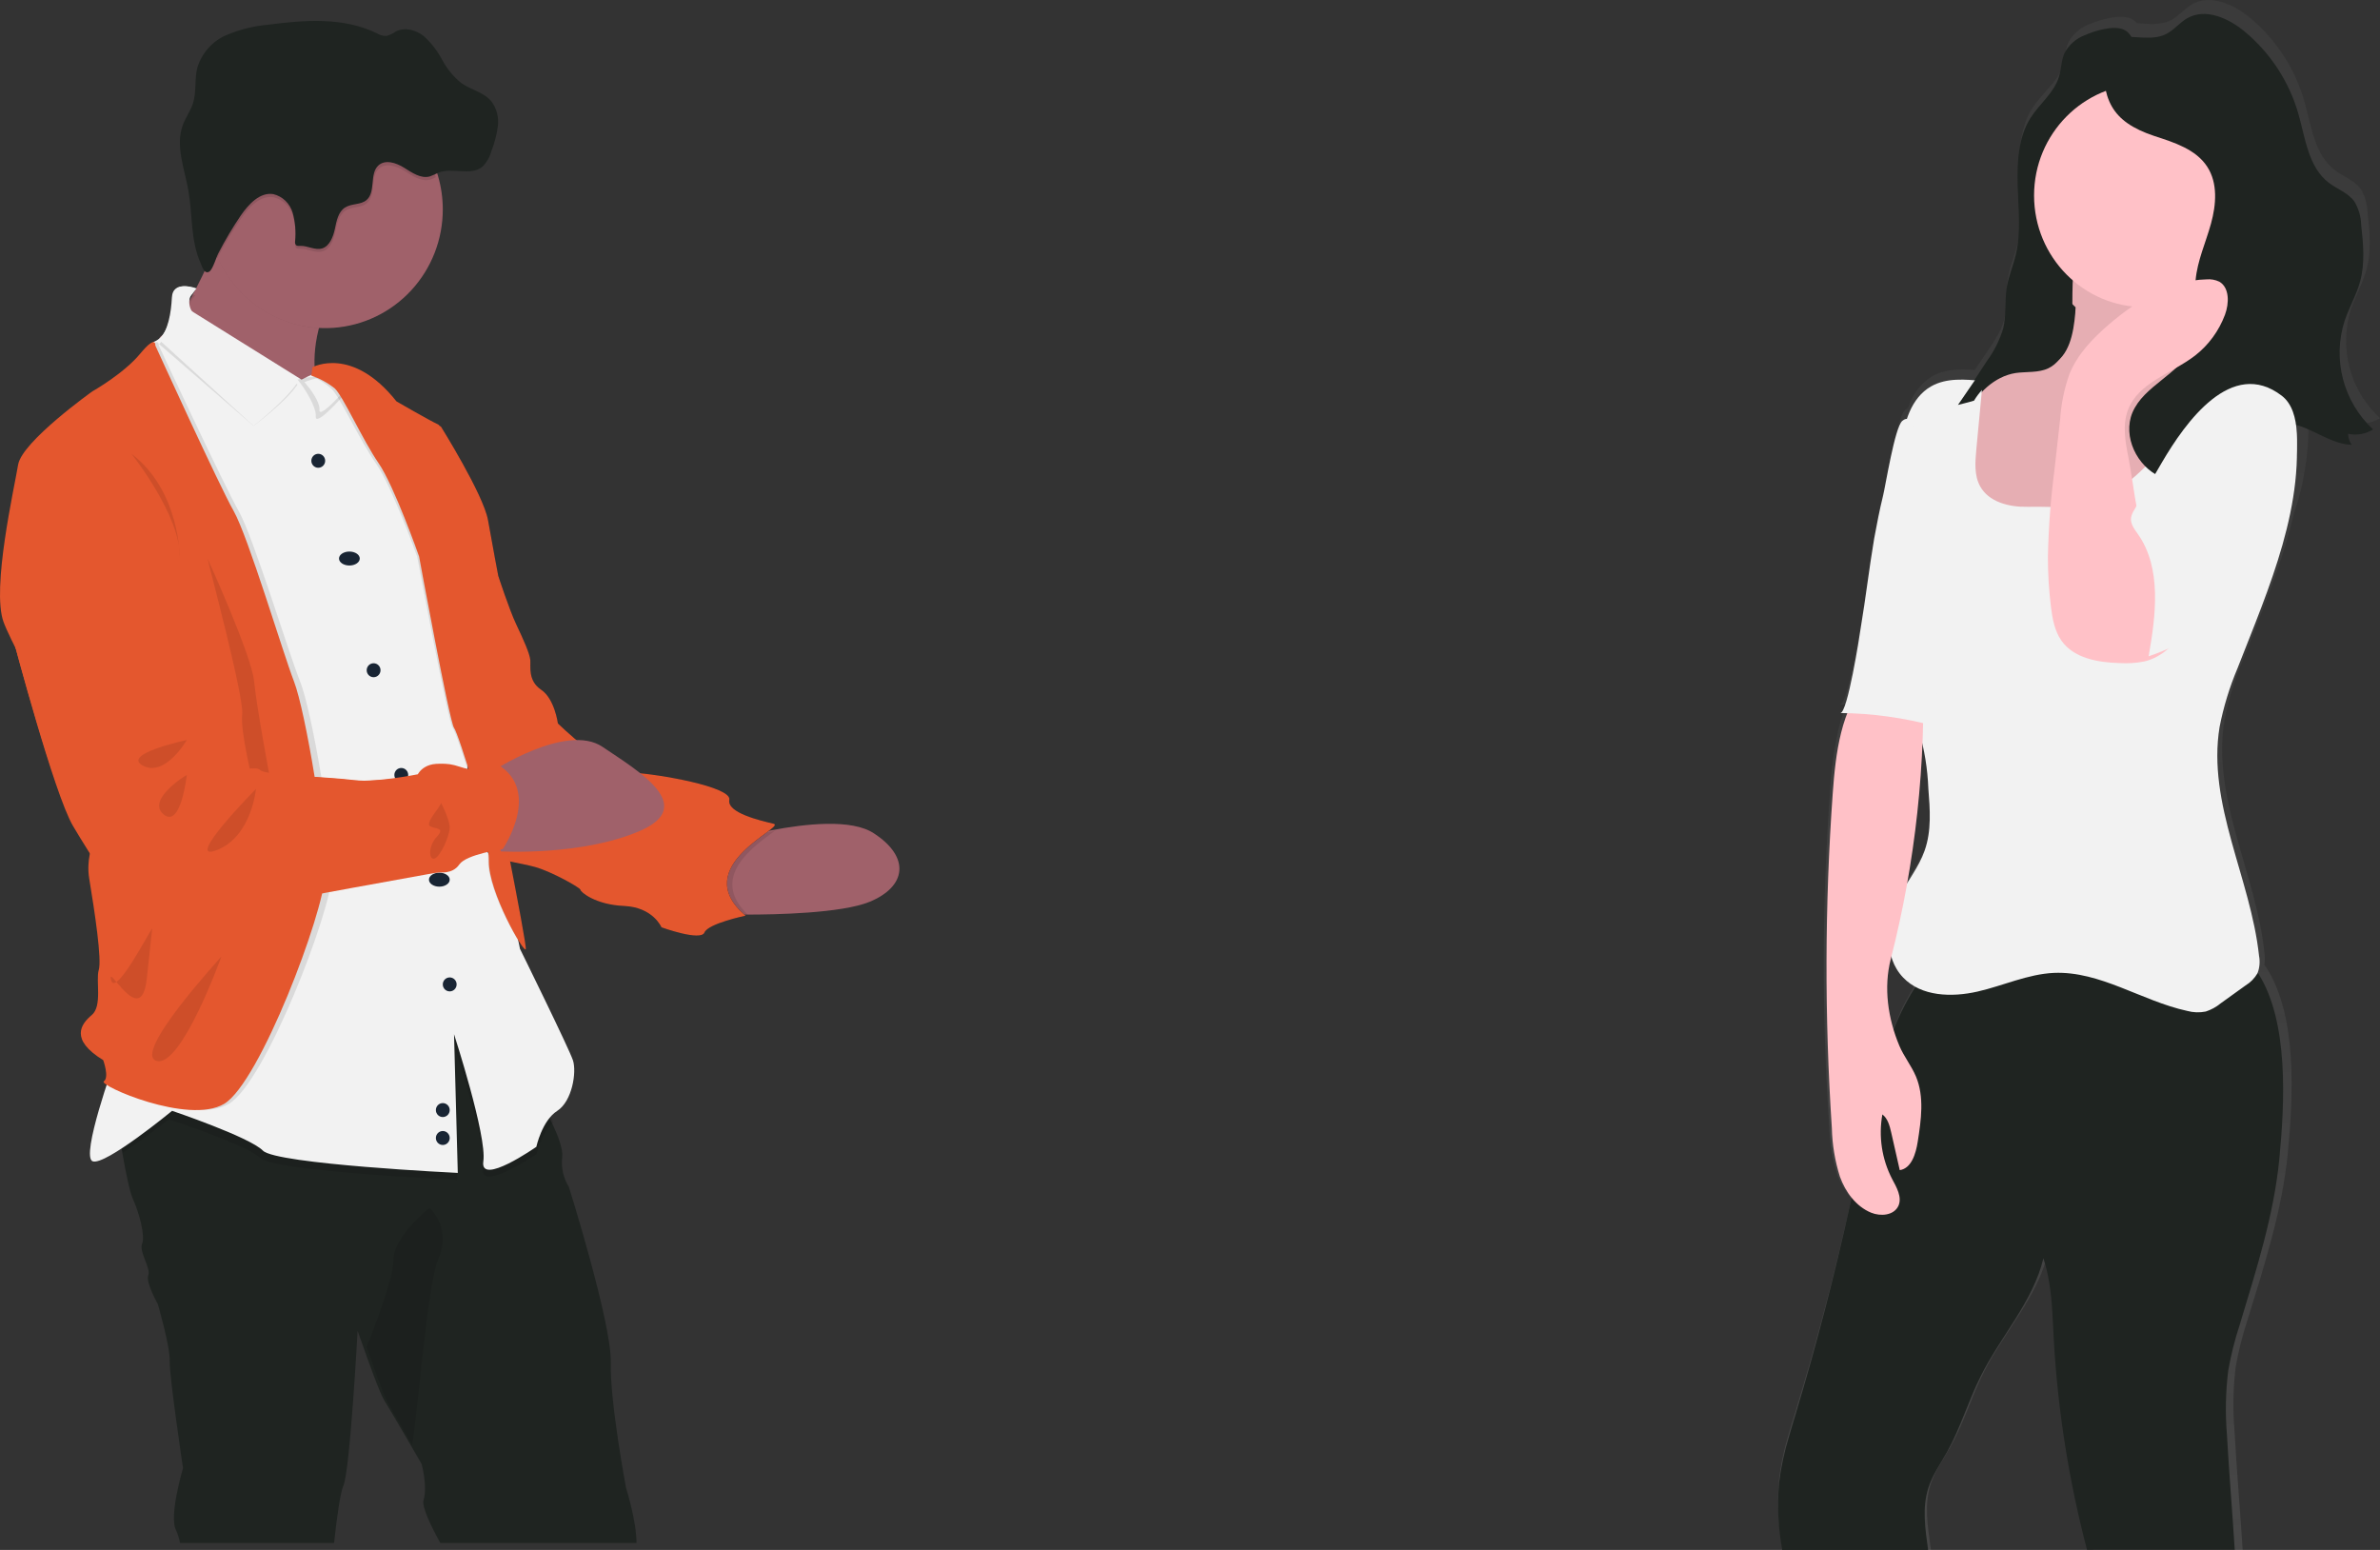 <svg width="344" height="224" viewBox="0 0 344 224" fill="none" xmlns="http://www.w3.org/2000/svg">
<rect x="0" y="0" width="344" height="224" fill="#333333" stroke="none"/>
<path d="M339.796 44.674C340.467 42.729 341.522 40.92 342.059 38.935C342.778 36.276 342.516 33.461 342.207 30.721C342.173 29.521 341.836 28.35 341.226 27.32C340.313 26.056 338.715 25.532 337.486 24.601C334.49 22.323 334.074 18.107 333.026 14.489C331.657 9.808 328.931 5.651 325.202 2.555C322.852 0.617 319.501 -0.892 316.848 0.611C315.726 1.243 314.907 2.345 313.759 2.923C312.268 3.677 310.562 3.446 308.863 3.351C308.649 3.09 308.383 2.877 308.084 2.725C306.485 1.95 303.497 2.861 301.992 3.494C300.724 3.959 299.661 4.865 298.991 6.051C298.848 6.355 298.738 6.674 298.661 7.003C298.46 7.819 298.393 8.675 298.144 9.491C297.944 10.103 297.661 10.684 297.305 11.219C296.304 12.721 294.833 13.979 293.819 15.509C293.345 16.227 292.966 17.004 292.691 17.821C291.957 20.226 291.677 22.75 291.865 25.26C291.999 28.66 292.402 32.06 291.59 35.358C291.334 36.371 290.972 37.398 290.67 38.377C290.616 38.54 290.555 38.717 290.508 38.88L290.388 39.37C290.334 39.608 290.28 39.846 290.24 40.084C290.159 40.574 290.112 41.07 290.079 41.573C290.079 41.818 290.079 42.069 290.079 42.321C290.079 42.824 290.079 43.327 290.018 43.831C289.993 44.58 289.894 45.325 289.723 46.054C289.506 46.875 289.186 47.663 288.769 48.4C288.306 49.243 287.762 50.039 287.224 50.828L285.425 53.473C283.289 53.303 281.113 53.337 279.286 54.377C277.6 55.427 276.355 57.068 275.787 58.987C275.638 59.042 275.499 59.122 275.378 59.225C275.008 59.538 274.605 60.66 274.216 62.075C274.216 62.075 274.216 62.075 274.216 62.109C273.423 65.026 272.705 69.174 272.47 70.099C271.932 72.138 271.509 74.267 271.127 76.375C270.361 80.693 269.837 85.052 269.112 89.376C268.964 90.26 268.004 96.115 267.057 99.474C267.057 99.562 267.016 99.644 266.99 99.726C266.62 100.977 266.264 101.827 265.955 101.827H266.392H266.896C266.728 102.228 266.567 102.643 266.419 103.058C266.12 103.914 265.867 104.785 265.66 105.669C265.658 105.687 265.658 105.705 265.66 105.723C265.065 108.449 264.69 111.218 264.538 114.005C263.339 130.233 263.294 146.526 264.404 162.76C264.465 165.166 264.87 167.551 265.606 169.839C266.039 171.009 266.678 172.09 267.493 173.028L267.614 173.164C267.54 173.491 267.473 173.803 267.393 174.13C265.154 184.153 262.535 194.085 259.535 203.927C259.468 204.138 259.407 204.355 259.334 204.566C259.152 205.178 258.964 205.797 258.776 206.409C258.662 206.803 258.541 207.198 258.434 207.599C258.353 207.857 258.286 208.116 258.219 208.36C257.716 210.142 257.355 211.961 257.137 213.8C256.84 217.209 257.026 220.644 257.688 224H279.085C279.085 223.85 279.045 223.708 279.031 223.558C278.615 220.525 278.111 217.37 279.065 214.473C279.676 212.603 280.844 210.985 281.811 209.278C283.826 205.763 284.954 201.798 286.788 198.215C289.474 192.979 293.578 188.416 295.471 182.915C295.673 182.335 295.848 181.743 295.995 181.14C297.298 185.064 297.291 189.042 297.533 193.163C298.141 203.59 299.82 213.925 302.543 224H324.148C323.792 218.275 323.288 212.542 322.973 206.837C322.707 203.716 322.768 200.575 323.154 197.467C323.56 195.203 324.126 192.972 324.846 190.789C327.284 182.874 329.863 174.925 330.669 166.684C331.475 158.442 332.053 146.801 327.573 139.838C327.49 139.704 327.393 139.578 327.284 139.464C327.378 138.84 327.378 138.205 327.284 137.58C326.069 126.245 319.662 115.365 321.515 104.111C322.09 101.161 322.97 98.28 324.141 95.516C326.868 88.547 329.903 81.4 331.569 74.144C332.296 72.112 332.822 70.012 333.14 67.875C333.465 65.991 333.636 64.082 333.651 62.17C333.649 61.443 333.588 60.718 333.47 60.001C335.706 60.789 337.895 62.34 340.273 62.646C340.475 62.675 340.679 62.693 340.884 62.7C340.853 62.657 340.826 62.612 340.803 62.564C340.527 62.119 340.372 61.608 340.353 61.082C340.772 61.177 341.201 61.212 341.629 61.184C342.469 61.148 343.286 60.892 344 60.443C341.88 58.499 340.356 55.979 339.611 53.183C338.866 50.388 338.93 47.434 339.796 44.674ZM274.652 146.352C274.29 147.127 273.981 147.909 273.645 148.712V148.623C272.573 145.457 272.357 142.057 273.02 138.777C273.074 138.573 273.121 138.369 273.168 138.172C273.215 137.975 273.302 137.655 273.37 137.39C273.593 138.394 274.025 139.338 274.638 140.159C275.25 140.98 276.029 141.659 276.922 142.15C276.728 142.47 276.533 142.782 276.345 143.102C275.715 144.155 275.139 145.24 274.619 146.352H274.652ZM277.654 123.865C277.05 125.075 276.311 126.211 275.579 127.374C276.69 121.379 277.43 115.32 277.795 109.232C277.856 108.246 277.903 107.253 277.943 106.267C278.447 108.544 278.764 110.859 278.89 113.189C279.132 116.242 279.367 119.398 278.346 122.281C278.143 122.826 277.901 123.356 277.621 123.865H277.654Z" fill="url(#paint0_linear)"/>
<path d="M301.283 5.108C300.068 5.569 299.05 6.469 298.414 7.646C297.926 8.707 297.945 9.946 297.614 11.048C296.911 13.416 294.803 14.974 293.495 17.036C291.719 19.832 291.543 23.398 291.628 26.759C291.712 30.121 292.142 33.564 291.361 36.802C290.983 38.388 290.333 39.905 290.06 41.518C289.741 43.477 290.008 45.526 289.546 47.451C289.024 49.174 288.216 50.786 287.158 52.214L283 58.583C284.862 58.12 286.696 57.541 288.491 56.848C287.939 58.673 286.912 60.301 285.525 61.55L288.531 57.739C289.142 56.864 289.9 56.112 290.769 55.521C291.875 54.841 293.183 54.759 294.419 54.5C296.807 53.99 299.188 52.711 300.359 50.472C301.914 47.485 300.919 43.729 301.791 40.45C302.441 38.054 303.997 36.081 305.077 33.87C307.536 28.875 307.386 22.983 308.154 17.424C308.594 15.082 308.877 12.71 309 10.327C309 8.565 308.831 5.21 307.048 4.319C305.552 3.57 302.702 4.475 301.283 5.108Z" fill="#1F2421"/>
<path d="M329.452 167.46C328.659 175.662 326.093 183.571 323.728 191.446C323.013 193.616 322.456 195.836 322.062 198.089C321.682 201.182 321.622 204.307 321.881 207.413C322.183 212.926 322.66 218.453 323.003 223.973H301.652C299.058 214.109 297.453 204.005 296.862 193.814C296.64 190.064 296.633 186.429 295.646 182.849C295.559 182.516 295.458 182.169 295.35 181.849C293.845 188.131 289.19 193.079 286.301 198.864C284.493 202.451 283.372 206.351 281.41 209.87C280.456 211.572 279.3 213.185 278.722 215.036C277.789 217.902 278.279 221.012 278.682 224H257.6C257.01 220.829 256.854 217.59 257.137 214.376C257.419 212.067 257.907 209.789 258.594 207.57C258.702 207.168 258.823 206.773 258.937 206.379C259.125 205.766 259.313 205.147 259.495 204.534C262.536 194.447 265.187 184.238 267.449 173.906C267.516 173.586 267.59 173.225 267.657 172.933C268.043 171.163 268.414 169.391 268.773 167.617C270.002 161.525 271.178 155.236 273.408 149.485C273.549 149.138 273.684 148.804 273.832 148.444C274.147 147.675 274.503 146.912 274.859 146.17C275.389 145.08 275.977 144.019 276.62 142.992C277.225 142.012 277.887 141.069 278.602 140.167C290.406 139.133 302.66 133.164 314.208 135.934C316.129 136.358 317.961 137.118 319.623 138.18C321.599 139.473 324.655 138.718 326.154 140.372C326.257 140.489 326.351 140.614 326.436 140.746C330.809 147.675 330.245 159.259 329.452 167.46Z" fill="#1F2421"/>
<path d="M299.47 45.66C299.218 48.581 298.623 52.018 296.038 53.24C294.577 53.92 292.872 53.682 291.285 53.92C288.284 54.422 285.824 56.793 284.429 59.565C283.035 62.336 282.565 65.495 282.241 68.599C281.838 72.485 281.706 76.703 283.782 79.977C285.461 82.633 288.363 84.243 291.338 85.065C294.331 85.867 297.46 85.982 300.501 85.402C303.543 84.822 306.423 83.561 308.937 81.71C311.335 79.781 313.509 77.575 315.415 75.134C319.726 69.978 324.069 64.326 324.948 57.588C325.054 56.82 325.048 55.897 324.433 55.441C324.013 55.199 323.529 55.101 323.051 55.163L318.913 55.238C317.861 55.238 316.678 55.238 315.971 54.429C315.263 53.621 315.31 52.595 315.31 51.603L315.627 39.288C315.693 38.853 315.596 38.409 315.356 38.045C315.094 37.798 314.758 37.65 314.404 37.624C312.13 37.23 309.776 37.624 307.515 36.985C305.393 36.387 302.068 33.881 300.507 36.455C299.198 38.683 299.688 43.18 299.47 45.66Z" fill="#FFC1C7"/>
<path opacity="0.1" d="M299.47 45.66C299.218 48.581 298.623 52.018 296.038 53.24C294.577 53.92 292.872 53.682 291.285 53.92C288.284 54.422 285.824 56.793 284.429 59.565C283.035 62.336 282.565 65.495 282.241 68.599C281.838 72.485 281.706 76.703 283.782 79.977C285.461 82.633 288.363 84.243 291.338 85.065C294.331 85.867 297.46 85.982 300.501 85.402C303.543 84.822 306.423 83.561 308.937 81.71C311.335 79.781 313.509 77.575 315.415 75.134C319.726 69.978 324.069 64.326 324.948 57.588C325.054 56.82 325.048 55.897 324.433 55.441C324.013 55.199 323.529 55.101 323.051 55.163L318.913 55.238C317.861 55.238 316.678 55.238 315.971 54.429C315.263 53.621 315.31 52.595 315.31 51.603L315.627 39.288C315.693 38.853 315.596 38.409 315.356 38.045C315.094 37.798 314.758 37.65 314.404 37.624C312.13 37.23 309.776 37.624 307.515 36.985C305.393 36.387 302.068 33.881 300.507 36.455C299.198 38.683 299.688 43.18 299.47 45.66Z" fill="black"/>
<path d="M310 44.396C318.837 44.396 326 37.168 326 28.252C326 19.336 318.837 12.108 310 12.108C301.163 12.108 294 19.336 294 28.252C294 37.168 301.163 44.396 310 44.396Z" fill="#FFC1C7"/>
<path d="M293.009 73.245C290.405 73.299 287.463 72.569 286.201 70.277C285.337 68.709 285.486 66.802 285.648 65.024L286.586 55.072C284.055 54.809 281.336 54.579 279.123 55.837C276.194 57.5 275.135 61.191 274.804 64.551C274.19 70.859 275.189 77.227 274.845 83.555C274.555 88.882 273.334 94.372 274.892 99.442C275.567 101.565 276.66 103.499 277.369 105.628C278.157 108.336 278.61 111.131 278.718 113.95C278.961 116.966 279.19 120.082 278.185 122.935C277.342 125.328 275.702 127.336 274.528 129.581C272.605 133.286 272.193 138.275 275.081 141.283C277.719 144.035 282.099 144.15 285.803 143.312C289.507 142.473 293.063 140.783 296.862 140.607C303.569 140.323 309.547 144.664 316.113 146.097C316.993 146.339 317.917 146.372 318.812 146.192C319.599 145.937 320.332 145.536 320.971 145.008L324.561 142.426C325.277 141.993 325.874 141.386 326.295 140.661C326.602 139.858 326.679 138.985 326.517 138.14C325.316 126.937 318.987 116.175 320.816 105.053C321.388 102.141 322.259 99.296 323.414 96.562C327.968 84.893 333.427 72.765 331.659 60.359C331.268 57.614 330.465 54.802 328.575 52.774C326.686 50.746 323.495 49.732 321.045 51.03C318.596 52.328 317.712 55.221 316.653 57.743C314.565 62.62 311.258 66.877 307.051 70.101C305.27 71.453 303.124 73.211 300.796 73.279C298.259 73.367 295.6 73.198 293.009 73.245Z" fill="#F2F2F2"/>
<path d="M269.891 98.169C266.072 102.532 265.32 108.815 264.897 114.678C263.744 130.776 263.702 146.938 264.772 163.042C264.827 165.429 265.221 167.795 265.94 170.065C266.751 172.297 268.281 174.367 270.432 175.256C271.81 175.826 273.73 175.676 274.389 174.285C274.963 173.01 274.112 171.571 273.466 170.357C271.996 167.508 271.505 164.232 272.074 161.061C272.859 161.658 273.129 162.71 273.354 163.687L274.587 169.115C276.282 168.857 276.915 166.734 277.186 164.997C277.681 161.848 278.156 158.503 276.929 155.579C276.269 154.018 275.181 152.688 274.528 151.134C272.879 147.213 272.226 142.734 273.288 138.602C276.861 124.664 278.417 110.261 277.905 95.856C275.451 97.273 272.703 98.066 269.891 98.169Z" fill="#FFC1C7"/>
<path d="M266 103.047C270.609 103.095 275.195 103.73 279.658 104.937C280.245 101.888 279.961 98.731 279.658 95.634L277.719 74.346C277.577 72.76 277.849 58.288 274.941 60.842C273.869 61.784 272.519 70.253 272.183 71.615C271.679 73.648 271.278 75.741 270.891 77.828C270.167 82.11 269.67 86.426 268.952 90.702C268.784 91.948 267.04 103.053 266 103.047Z" fill="#F2F2F2"/>
<path d="M304.028 7.777C304.006 7.272 304.12 6.77 304.36 6.325C304.57 6.06 304.832 5.842 305.13 5.683C305.428 5.524 305.756 5.429 306.092 5.403C308.427 5.044 310.985 5.986 313.096 4.915C314.24 4.338 315.045 3.253 316.162 2.622C318.787 1.137 322.103 2.622 324.431 4.555C328.138 7.634 330.84 11.757 332.186 16.39C333.215 19.971 333.634 24.155 336.598 26.413C337.823 27.349 339.407 27.865 340.3 29.126C340.914 30.153 341.252 31.321 341.281 32.517C341.586 35.23 341.843 38.031 341.132 40.656C340.598 42.622 339.542 44.413 338.892 46.346C338.01 49.085 337.927 52.02 338.655 54.804C339.383 57.588 340.891 60.106 343 62.059C341.923 62.739 340.622 62.966 339.38 62.69C339.406 63.262 339.589 63.816 339.907 64.291C336.118 64.175 332.829 60.479 329.127 61.286C326.306 61.897 324.729 64.826 322.618 66.807C319.911 69.37 315.681 70.442 312.271 68.923C308.86 67.404 306.789 63.09 308.21 59.645C309.855 55.718 314.937 54.172 316.703 50.293C318.056 47.288 317.055 43.789 317.346 40.5C317.596 37.678 318.814 35.074 319.572 32.321C320.33 29.567 320.574 26.474 319.031 24.101C317.4 21.585 314.294 20.601 311.411 19.665C305.023 17.543 303.785 14.294 304.028 7.777Z" fill="#1F2421"/>
<path d="M307.65 66.177C307.197 63.899 306.751 61.478 307.55 59.309C309.034 55.258 313.9 53.996 317.269 51.391C319.22 49.874 320.718 47.828 321.596 45.485C322.208 43.835 322.261 41.578 320.783 40.712C320.198 40.429 319.55 40.314 318.906 40.377C313.661 40.5 308.854 43.426 304.834 46.877C302.49 48.889 300.267 51.194 299.102 54.085C298.368 56.171 297.92 58.352 297.771 60.564L296.952 67.875C296.402 72.056 296.084 76.266 296 80.485C295.997 82.899 296.143 85.311 296.439 87.707C296.652 89.412 296.965 91.165 297.937 92.563C299.755 95.161 303.263 95.741 306.365 95.829C307.545 95.902 308.73 95.826 309.893 95.604C315.072 94.452 319.006 87.011 315.085 82.415C313.414 80.464 310.911 80.416 309.966 77.736C308.701 74.183 308.368 69.894 307.65 66.177Z" fill="#FFC1C7"/>
<path d="M312.469 66.85L308.497 73.661C308.259 74.012 308.094 74.412 308.013 74.834C307.903 75.722 308.529 76.501 309.033 77.226C312.456 82.126 311.617 88.876 310.557 94.847C316.018 93.032 320.88 89.64 324.587 85.059C328.294 80.477 330.696 74.892 331.516 68.945C332.02 65.386 332.808 59.517 329.811 57.2C322.558 51.622 315.873 61.029 312.469 66.85Z" fill="#F2F2F2"/>
<path d="M291.634 53.42C293.247 53.166 294.994 53.42 296.466 52.75C299.093 51.545 299.698 48.157 299.953 45.277C299.953 45.016 299.993 44.722 300 44.414C299.063 43.434 298.042 42.538 296.949 41.735C295.961 41.174 294.913 40.725 293.825 40.396L290.962 39.351C290.68 40.126 290.456 40.921 290.291 41.728C289.961 43.657 290.237 45.672 289.76 47.568C289.221 49.263 288.387 50.849 287.294 52.255L283 58.523C283.779 58.335 284.545 58.127 285.318 57.907C286.003 56.765 286.918 55.777 288.005 55.005C289.092 54.233 290.328 53.693 291.634 53.42Z" fill="#1F2421"/>
<path d="M125.683 130.338C121.58 132.001 112.038 132.187 107.808 132.18C106.519 132.18 105.719 132.18 105.719 132.18L103 126.283L105.719 121.36C105.719 121.36 108.204 120.644 111.521 119.992C116.41 119.053 123.097 118.315 126.294 120.429C131.625 123.89 131.014 128.139 125.683 130.338Z" fill="#A0616A"/>
<path opacity="0.1" d="M108.078 132.18C106.716 132.18 105.872 132.18 105.872 132.18L103 126.322L105.872 121.432C105.872 121.432 108.496 120.72 112 120.072C109.184 122.158 102.34 126.692 108.078 132.18Z" fill="black"/>
<path d="M62.461 62.947L63.671 61.55C63.671 61.55 69.883 71.464 70.538 75.177C71.194 78.891 72.019 83.225 72.019 83.225C72.019 83.225 73.6 88.09 74.621 90.243C75.642 92.396 76.568 94.447 76.649 95.388C76.73 96.328 76.277 98.379 78.224 99.687C80.171 100.995 80.637 104.552 80.637 104.552C80.637 104.552 87.694 111.475 91.404 111.666C95.115 111.857 105.788 113.71 105.417 115.591C105.045 117.471 109.871 118.589 111.818 119.052C113.764 119.516 99.293 125.137 107.762 132.339C107.762 132.339 102.355 133.464 101.821 134.772C101.287 136.08 95.609 134.022 95.609 134.022C95.609 134.022 94.399 131.12 90.201 130.936C86.004 130.752 83.895 128.892 83.895 128.599C83.895 128.306 79.718 125.975 77.399 125.321C75.081 124.667 71.992 124.388 71.917 123.733C71.843 123.079 58 62.919 58 62.919L62.461 62.947Z" fill="#192534"/>
<path d="M62.461 62.947L63.671 61.55C63.671 61.55 69.883 71.464 70.538 75.177C71.194 78.891 72.019 83.225 72.019 83.225C72.019 83.225 73.6 88.09 74.621 90.243C75.642 92.396 76.568 94.447 76.649 95.388C76.73 96.328 76.277 98.379 78.224 99.687C80.171 100.995 80.637 104.552 80.637 104.552C80.637 104.552 87.694 111.475 91.404 111.666C95.115 111.857 105.788 113.71 105.417 115.591C105.045 117.471 109.871 118.589 111.818 119.052C113.764 119.516 99.293 125.137 107.762 132.339C107.762 132.339 102.355 133.464 101.821 134.772C101.287 136.08 95.609 134.022 95.609 134.022C95.609 134.022 94.399 131.12 90.201 130.936C86.004 130.752 83.895 128.892 83.895 128.599C83.895 128.306 79.718 125.975 77.399 125.321C75.081 124.667 71.992 124.388 71.917 123.733C71.843 123.079 58 62.919 58 62.919L62.461 62.947Z" fill="#E4572E"/>
<path d="M92 222.991H63.637C62.172 220.345 60.962 217.713 61.216 216.819C61.831 214.805 60.935 211.568 60.935 211.568C60.935 211.568 60.053 210.037 58.983 208.21C57.679 205.967 56.101 203.274 55.566 202.435C54.898 201.367 53.266 196.827 52.357 194.215C51.969 193.107 51.688 192.341 51.688 192.341C51.688 192.341 50.585 212.669 49.622 214.744C49.208 215.638 48.693 219.217 48.285 222.991H26.02C25.9 222.342 25.7 221.71 25.425 221.111C24.395 219.096 26.454 212.186 26.454 212.186C26.454 212.186 24.448 198.755 24.529 196.7C24.609 194.645 22.81 188.466 22.81 188.466C22.81 188.466 21.018 185.29 21.433 184.316C21.848 183.342 20.056 180.864 20.537 179.756C21.018 178.648 20.122 175.264 19.2 173.256C18.738 172.228 18.177 169.394 17.729 166.883C17.675 166.601 17.628 166.325 17.582 166.057C17.241 164.042 17 162.397 17 162.397L20.624 159.462L20.778 159.334L28.36 153.203L38.69 150.483L39.319 150.315L56.703 145.735L64.145 143.331L66.231 142.66L67.421 142.27L77.818 158.723C77.818 158.723 78.708 160.147 79.584 161.9L79.844 162.43C80.66 164.143 81.389 166.05 81.262 167.232C81.083 168.735 81.423 170.255 82.225 171.537C82.225 171.537 88.423 191.247 88.282 196.921C88.142 202.596 90.489 215.053 90.489 215.053C90.489 215.053 91.993 219.754 92 222.991Z" fill="#1F2421"/>
<path d="M50.016 63.568C49.568 63.386 19.214 50.968 23.395 48.505C25.876 47.035 28.925 40.832 31.02 35.972C32.483 32.576 33.473 29.837 33.473 29.837C33.473 29.837 57.836 25.554 49.114 40.349C47.739 42.616 46.705 45.069 46.044 47.632C43.544 57.708 49.799 63.38 50.016 63.568Z" fill="#A0616A"/>
<path opacity="0.1" d="M49.112 40.223C47.736 42.464 46.701 44.89 46.039 47.423C42.945 47.212 39.968 46.178 37.431 44.433C34.893 42.688 32.89 40.298 31.638 37.522C31.395 36.992 31.182 36.449 31 35.896C32.465 32.538 33.456 29.831 33.456 29.831C33.456 29.831 57.843 25.596 49.112 40.223Z" fill="black"/>
<path d="M64 30.259C64.003 34.599 62.375 38.779 59.445 41.956C56.515 45.133 52.501 47.071 48.21 47.38C43.92 47.689 39.674 46.346 36.326 43.621C32.979 40.896 30.779 36.992 30.171 32.696C29.563 28.4 30.591 24.031 33.048 20.469C35.506 16.908 39.21 14.418 43.414 13.503C47.618 12.588 52.01 13.314 55.705 15.536C59.399 17.758 62.121 21.311 63.323 25.478C63.771 27.032 63.999 28.641 64 30.259Z" fill="#A0616A"/>
<path opacity="0.1" d="M80 162.186C78.236 163.773 77.552 166.796 77.552 166.796C77.552 166.796 69.271 172.409 69.821 168.849C70.371 165.288 65.543 150.913 65.543 150.913L66.092 170.523C66.092 170.523 39.578 169.294 37.647 167.38C35.716 165.467 24.39 161.767 24.39 161.767C24.39 161.767 20.923 164.524 17.731 166.617C17.308 164.258 17 162.179 17 162.179L28.4 153.078L56.845 145.691L67.574 142.27L78.002 158.552C78.728 159.73 79.395 160.942 80 162.186Z" fill="black"/>
<path d="M80.53 160.556C78.339 161.958 77.522 165.743 77.522 165.743C77.522 165.743 69.315 171.494 69.86 167.846C70.404 164.197 65.624 149.468 65.624 149.468L66.168 169.514C66.168 169.514 39.914 168.254 38.002 166.294C36.09 164.334 24.875 160.542 24.875 160.542C24.875 160.542 15.167 168.533 13.388 167.832C11.608 167.131 16.529 153.538 16.529 153.538L21.588 73.9C21.588 73.9 20.227 50.212 22.252 49.395C22.57 49.267 22.863 49.08 23.115 48.844C24.443 47.598 24.875 45.073 24.988 42.949C25.127 40.424 28.407 41.683 28.407 41.683L26.495 44.209L43.44 54.773L43.586 54.861C44.247 54.506 44.928 54.19 45.624 53.915C47.125 53.323 49.117 52.772 50.425 53.323C51.155 53.701 51.774 54.272 52.218 54.977C53.184 56.457 53.961 58.058 54.529 59.742L60.677 70.394C60.677 70.394 63.824 84.552 63.824 85.117C63.824 85.682 64.78 98.574 65.876 99.976C66.972 101.378 68.067 108.382 67.656 110.486C67.244 112.589 68.32 120.437 68.32 120.437C72.828 124.222 75.152 137.12 75.152 137.12C75.152 137.12 82.263 151.557 82.814 153.245C83.365 154.934 82.715 159.154 80.53 160.556Z" fill="#F2F2F2"/>
<path opacity="0.1" d="M43 55.572C41.36 58.058 36.643 61.55 36.643 61.55L23 49.734C24.307 48.508 24.732 46.022 24.843 43.931C24.98 41.444 28.207 42.691 28.207 42.691L27.815 43.207C27.628 43.455 27.494 43.74 27.422 44.044C27.35 44.349 27.342 44.666 27.397 44.974C27.453 45.282 27.571 45.574 27.744 45.832C27.918 46.09 28.142 46.308 28.404 46.471L43 55.572Z" fill="black"/>
<path d="M43 55.258C41.36 57.868 36.643 61.55 36.643 61.55L23 49.115C24.307 47.824 24.732 45.207 24.843 43.007C24.98 40.39 28.207 41.695 28.207 41.695L27.815 42.238C27.628 42.498 27.494 42.799 27.422 43.119C27.35 43.44 27.342 43.773 27.397 44.097C27.453 44.422 27.571 44.73 27.744 45.001C27.918 45.273 28.142 45.501 28.404 45.673L43 55.258Z" fill="#F2F2F2"/>
<path opacity="0.1" d="M50 56.72C48.143 58.958 45.524 61.488 45.641 60.185C45.757 58.882 44.073 56.11 43 54.856C44.682 54.318 46.494 54.369 48.143 55.001C48.904 55.396 49.545 55.989 50 56.72Z" fill="black"/>
<path d="M50 56.169C48.375 58.124 46.066 60.345 46.169 59.234C46.272 58.124 44.961 56.321 44 55.222C45.366 54.694 47.178 54.196 48.369 54.688C49.034 55.026 49.598 55.538 50 56.169Z" fill="#F2F2F2"/>
<path d="M46 67.604C46.552 67.604 47 67.152 47 66.595C47 66.037 46.552 65.586 46 65.586C45.448 65.586 45 66.037 45 66.595C45 67.152 45.448 67.604 46 67.604Z" fill="#192534"/>
<path d="M54 97.874C54.552 97.874 55 97.422 55 96.865C55 96.308 54.552 95.856 54 95.856C53.448 95.856 53 96.308 53 96.865C53 97.422 53.448 97.874 54 97.874Z" fill="#192534"/>
<path d="M63.5 128.144C64.328 128.144 65 127.693 65 127.135C65 126.578 64.328 126.126 63.5 126.126C62.672 126.126 62 126.578 62 127.135C62 127.693 62.672 128.144 63.5 128.144Z" fill="#192534"/>
<path d="M64 161.441C64.552 161.441 65 160.99 65 160.432C65 159.875 64.552 159.423 64 159.423C63.448 159.423 63 159.875 63 160.432C63 160.99 63.448 161.441 64 161.441Z" fill="#192534"/>
<path d="M50.5 81.73C51.328 81.73 52 81.278 52 80.721C52 80.163 51.328 79.712 50.5 79.712C49.672 79.712 49 80.163 49 80.721C49 81.278 49.672 81.73 50.5 81.73Z" fill="#192534"/>
<path d="M58 113.009C58.552 113.009 59 112.557 59 112C59 111.443 58.552 110.991 58 110.991C57.448 110.991 57 111.443 57 112C57 112.557 57.448 113.009 58 113.009Z" fill="#192534"/>
<path d="M65 143.279C65.552 143.279 66 142.828 66 142.27C66 141.713 65.552 141.261 65 141.261C64.448 141.261 64 141.713 64 142.27C64 142.828 64.448 143.279 65 143.279Z" fill="#192534"/>
<path d="M64 165.477C64.552 165.477 65 165.026 65 164.468C65 163.911 64.552 163.459 64 163.459C63.448 163.459 63 163.911 63 164.468C63 165.026 63.448 165.477 64 165.477Z" fill="#192534"/>
<path opacity="0.1" d="M22.947 49.928C22.947 49.928 23.131 48.247 20.691 51.134C18.25 54.02 13.657 56.554 13.657 56.554C13.657 56.554 3.24 63.811 2.673 67.165C2.105 70.519 -1.265 85.025 0.513 89.863C2.29 94.701 15.906 117.86 15.906 117.86C15.906 117.86 12.338 122.047 13.172 126.98C14.006 131.913 15.052 138.702 14.58 140.186C14.108 141.67 15.14 145.396 13.548 146.697C11.955 147.998 10.26 150.234 15.236 153.215C15.236 153.215 16.172 155.722 15.332 156.285C14.491 156.847 27.813 162.606 33.07 159.537C38.326 156.467 47.8 131.906 47.992 126.418C48.183 120.929 45.093 102.777 43.378 98.495C41.662 94.213 36.617 77.565 34.492 73.846C32.366 70.126 22.947 49.928 22.947 49.928Z" fill="black"/>
<path d="M22.447 49.928C22.447 49.928 22.634 48.247 20.247 51.134C17.859 54.021 13.358 56.555 13.358 56.555C13.358 56.555 3.165 63.813 2.617 67.167C2.068 70.521 -1.242 85.03 0.503 89.868C2.249 94.707 15.572 117.855 15.572 117.855C15.572 117.855 12.081 122.043 12.896 126.976C13.712 131.909 14.729 138.699 14.274 140.183C13.819 141.667 14.823 145.394 13.264 146.695C11.706 147.996 10.047 150.233 14.916 153.214C14.916 153.214 15.832 155.722 15.003 156.284C14.174 156.846 27.216 162.606 32.392 159.537C37.569 156.467 46.812 131.902 46.992 126.413C47.173 120.925 44.15 102.784 42.498 98.501C40.846 94.219 35.883 77.569 33.77 73.849C31.657 70.128 22.447 49.928 22.447 49.928Z" fill="#E4572E"/>
<path opacity="0.1" d="M19 65.586C19 65.586 26.245 74.657 25.994 80.721C25.994 80.721 26.079 70.952 19 65.586Z" fill="black"/>
<path opacity="0.1" d="M30 80.721C30 81.001 35.306 100.752 35.007 103.223C34.709 105.695 36.546 113.009 36.546 113.009L39 112.343C39 112.343 37.09 102.191 36.725 98.44C36.36 94.69 30 80.721 30 80.721Z" fill="black"/>
<path opacity="0.1" d="M32 138.234C31.807 138.504 19.042 152.331 22.638 153.325C26.234 154.319 32 138.234 32 138.234Z" fill="black"/>
<path opacity="0.1" d="M22 134.198C21.704 134.385 16.65 144.279 16.05 141.624C15.451 138.968 20.383 148.855 21.206 141.53L22 134.198Z" fill="black"/>
<path opacity="0.1" d="M45.231 53.077C45.231 53.077 50.435 49.907 56.964 58.036C56.964 58.036 61.72 60.746 63.12 61.383C64.519 62.02 66.102 79.335 66.102 79.335C66.102 79.335 69.18 86.787 68.344 91.055C67.508 95.323 70.769 110.023 70.769 110.023C70.769 110.023 76.205 136.444 75.994 137.182C75.783 137.921 70.491 128.904 70.559 124.44C70.627 119.975 66.082 106.027 65.429 105.186C64.777 104.346 60.3 80.446 60.3 80.446C60.3 80.446 56.665 70.284 54.328 66.958C51.991 63.632 49.11 57.284 47.894 56.166C47.022 55.415 46.047 54.79 45 54.31L45.231 53.077Z" fill="black"/>
<path d="M45.167 53.075C45.167 53.075 50.892 49.917 57.304 58.009C57.304 58.009 61.975 60.719 63.35 61.357C64.724 61.994 66.285 79.315 66.285 79.315C66.285 79.315 69.308 86.77 68.481 91.039C67.653 95.308 70.863 110.014 70.863 110.014C70.863 110.014 76.201 136.444 75.994 137.182C75.787 137.921 70.589 128.901 70.656 124.435C70.723 119.969 66.259 106.016 65.618 105.175C64.978 104.335 60.574 80.427 60.574 80.427C60.574 80.427 57.004 70.261 54.715 66.934C52.427 63.606 49.584 57.257 48.39 56.138C47.372 55.328 46.226 54.7 45 54.282L45.167 53.075Z" fill="#E4572E"/>
<path d="M71 111.561C71 111.561 81.843 104.402 87.079 107.934C92.315 111.467 100.882 116.478 92.454 120.104C84.027 123.73 72.367 123.048 72.367 123.048L71 111.561Z" fill="#A0616A"/>
<path opacity="0.1" d="M63.431 181.721C61.812 185.289 60.485 203.189 59.576 208.865C58.282 206.586 56.716 203.858 56.185 203.005C55.522 201.92 53.903 197.309 53 194.655C54.029 192.084 56.882 184.709 56.882 182.001C56.882 178.699 62.078 174.559 62.078 174.559C63.012 175.452 63.646 176.626 63.889 177.913C64.133 179.201 63.972 180.534 63.431 181.721Z" fill="black"/>
<path opacity="0.1" d="M63 25.611C62.741 25.757 62.467 25.875 62.183 25.961C60.891 26.318 59.625 25.425 58.474 24.711C57.322 23.997 55.742 23.468 54.751 24.395C53.452 25.597 54.389 28.179 53.056 29.347C52.206 30.088 50.867 29.834 49.923 30.445C48.979 31.057 48.704 32.375 48.463 33.529C48.222 34.682 47.753 35.98 46.655 36.317C45.557 36.653 44.546 35.919 43.461 35.96C43.24 35.96 42.979 35.994 42.792 35.829C42.695 35.677 42.657 35.494 42.685 35.314C42.826 33.931 42.708 32.532 42.336 31.194C42.143 30.532 41.783 29.935 41.291 29.463C40.799 28.992 40.194 28.662 39.538 28.509C37.596 28.2 35.969 29.937 34.85 31.572C33.655 33.295 32.566 35.093 31.589 36.956C31.543 37.052 31.489 37.182 31.429 37.333C30.499 35.169 30.013 32.833 30 30.468C29.988 28.104 30.449 25.762 31.356 23.587C32.263 21.413 33.595 19.454 35.271 17.83C36.947 16.206 38.931 14.953 41.099 14.148C43.267 13.343 45.573 13.003 47.874 13.15C50.175 13.298 52.422 13.928 54.476 15.003C56.529 16.078 58.346 17.574 59.812 19.399C61.279 21.224 62.364 23.338 63 25.611Z" fill="black"/>
<path d="M34.813 31.13C35.952 29.49 37.58 27.746 39.502 28.056C40.158 28.211 40.763 28.542 41.255 29.016C41.747 29.489 42.108 30.088 42.302 30.751C42.674 32.094 42.792 33.498 42.651 34.887C42.636 34.976 42.638 35.068 42.657 35.157C42.677 35.246 42.714 35.33 42.765 35.404C42.912 35.569 43.173 35.542 43.394 35.535C44.473 35.493 45.551 36.224 46.59 35.893C47.628 35.562 48.157 34.246 48.399 33.088C48.64 31.93 48.888 30.627 49.859 30C50.83 29.372 52.143 29.641 52.994 28.897C54.334 27.725 53.383 25.133 54.682 23.92C55.681 22.997 57.268 23.527 58.414 24.244C59.559 24.961 60.832 25.857 62.125 25.499C62.554 25.338 62.974 25.154 63.384 24.947C65.428 24.148 68.074 25.506 69.762 24.065C70.372 23.437 70.811 22.655 71.035 21.797C71.496 20.637 71.809 19.421 71.966 18.178C72.114 16.923 71.777 15.658 71.028 14.656C69.936 13.326 68.087 12.995 66.687 12.016C65.552 11.098 64.609 9.954 63.914 8.652C63.226 7.349 62.319 6.182 61.234 5.206C60.088 4.31 58.467 3.882 57.215 4.551C56.805 4.84 56.353 5.059 55.875 5.199C55.359 5.209 54.852 5.065 54.414 4.785C49.624 2.469 44.058 2.876 38.812 3.565C36.7 3.743 34.627 4.26 32.669 5.096C31.692 5.521 30.815 6.159 30.099 6.966C29.384 7.773 28.846 8.729 28.523 9.769C28.094 11.437 28.422 13.216 27.906 14.89C27.558 16.007 26.841 16.958 26.432 18.054C25.314 21.046 26.654 24.334 27.223 27.491C27.839 30.937 27.524 34.666 28.951 37.92C29.233 38.561 29.541 39.684 30.244 39.257C30.767 38.947 31.269 37.127 31.584 36.562C32.551 34.685 33.63 32.871 34.813 31.13Z" fill="#1F2421"/>
<path d="M4.495 85.577L2 92.707C2 92.707 7.911 114.752 10.682 119.38C13.453 124.008 17.515 129.944 17.515 129.944C22.15 132.036 27.305 132.68 32.31 131.792C40.252 130.221 63.427 126.052 63.427 126.052C63.427 126.052 65.37 126.423 66.386 124.939C67.401 123.455 72.66 122.719 72.66 122.719C72.66 122.719 78.753 113.828 71.275 110.118C71.275 110.118 70.353 112.142 66.386 110.793C62.418 109.444 61.214 111.899 61.214 111.899C61.214 111.899 54.751 113.201 51.127 112.735C47.502 112.27 38.571 112.061 37.676 111.346C37.443 111.137 37.136 111.03 36.823 111.048C36.511 111.065 36.218 111.206 36.009 111.44C36.009 111.44 33.796 110.604 33.056 109.774C32.316 108.944 31.301 110.698 31.301 110.698C31.301 110.698 30.01 109.956 30.38 109.032C30.75 108.108 29.176 104.587 29.176 104.587C28.763 103.237 28.669 101.81 28.9 100.418C29.364 98.563 26.593 91.898 26.593 91.898C26.555 90.772 26.68 89.648 26.963 88.558C27.427 86.892 23.453 83.56 23.453 83.56C23.453 83.56 19.579 64.672 11.348 70.871C3.116 77.07 4.495 85.577 4.495 85.577Z" fill="#E4572E"/>
<path d="M4.454 85.577L2 92.707C2 92.707 7.824 114.753 10.557 119.381C13.29 124.008 17.297 129.945 17.297 129.945C21.869 132.036 26.954 132.68 31.891 131.793C39.725 130.221 62.584 126.052 62.584 126.052C62.584 126.052 64.495 126.423 65.496 124.939C66.498 123.455 71.692 122.72 71.692 122.72C71.692 122.72 77.702 113.829 70.326 110.119C70.326 110.119 69.417 112.142 65.496 110.793C61.576 109.444 60.395 111.9 60.395 111.9C60.395 111.9 54.02 113.201 50.445 112.736C46.869 112.271 38.06 112.061 37.145 111.346C36.915 111.138 36.613 111.031 36.306 111.049C35.999 111.066 35.711 111.207 35.506 111.441C35.506 111.441 33.324 110.604 32.594 109.775C31.864 108.945 30.863 110.699 30.863 110.699C30.863 110.699 29.589 109.957 29.954 109.033C30.319 108.108 28.766 104.587 28.766 104.587C28.355 103.238 28.262 101.81 28.494 100.418C28.952 98.563 26.219 91.898 26.219 91.898C26.181 90.773 26.304 89.648 26.584 88.559C27.035 86.892 23.121 83.56 23.121 83.56C23.121 83.56 19.294 64.672 11.181 70.871C3.068 77.07 4.454 85.577 4.454 85.577Z" fill="#E4572E"/>
<path opacity="0.1" d="M63.752 116.036C63.645 116.653 61.346 119.005 62.183 119.425C63.021 119.845 64.376 119.598 63.12 120.95C61.864 122.302 61.97 124.345 62.807 124.086C63.645 123.826 65 120.783 65 119.598C65 118.413 63.752 116.036 63.752 116.036Z" fill="black"/>
<path opacity="0.1" d="M37 114.018C37 114.018 36.379 120.893 31.347 122.86C26.316 124.827 37 114.018 37 114.018Z" fill="black"/>
<path opacity="0.1" d="M27 112C26.75 112.1 21.131 115.62 23.647 117.7C26.163 119.781 27 112 27 112Z" fill="black"/>
<path opacity="0.1" d="M27 106.955C27 106.955 17.444 108.961 20.662 110.66C23.881 112.36 27 106.955 27 106.955Z" fill="black"/>
<defs>
<linearGradient id="paint0_linear" x1="300.428" y1="224.082" x2="300.428" y2="-0.008" gradientUnits="userSpaceOnUse">
<stop stop-color="#808080" stop-opacity="0.25"/>
<stop offset="0.54" stop-color="#808080" stop-opacity="0.12"/>
<stop offset="1" stop-color="#808080" stop-opacity="0.1"/>
</linearGradient>
</defs>
</svg>
